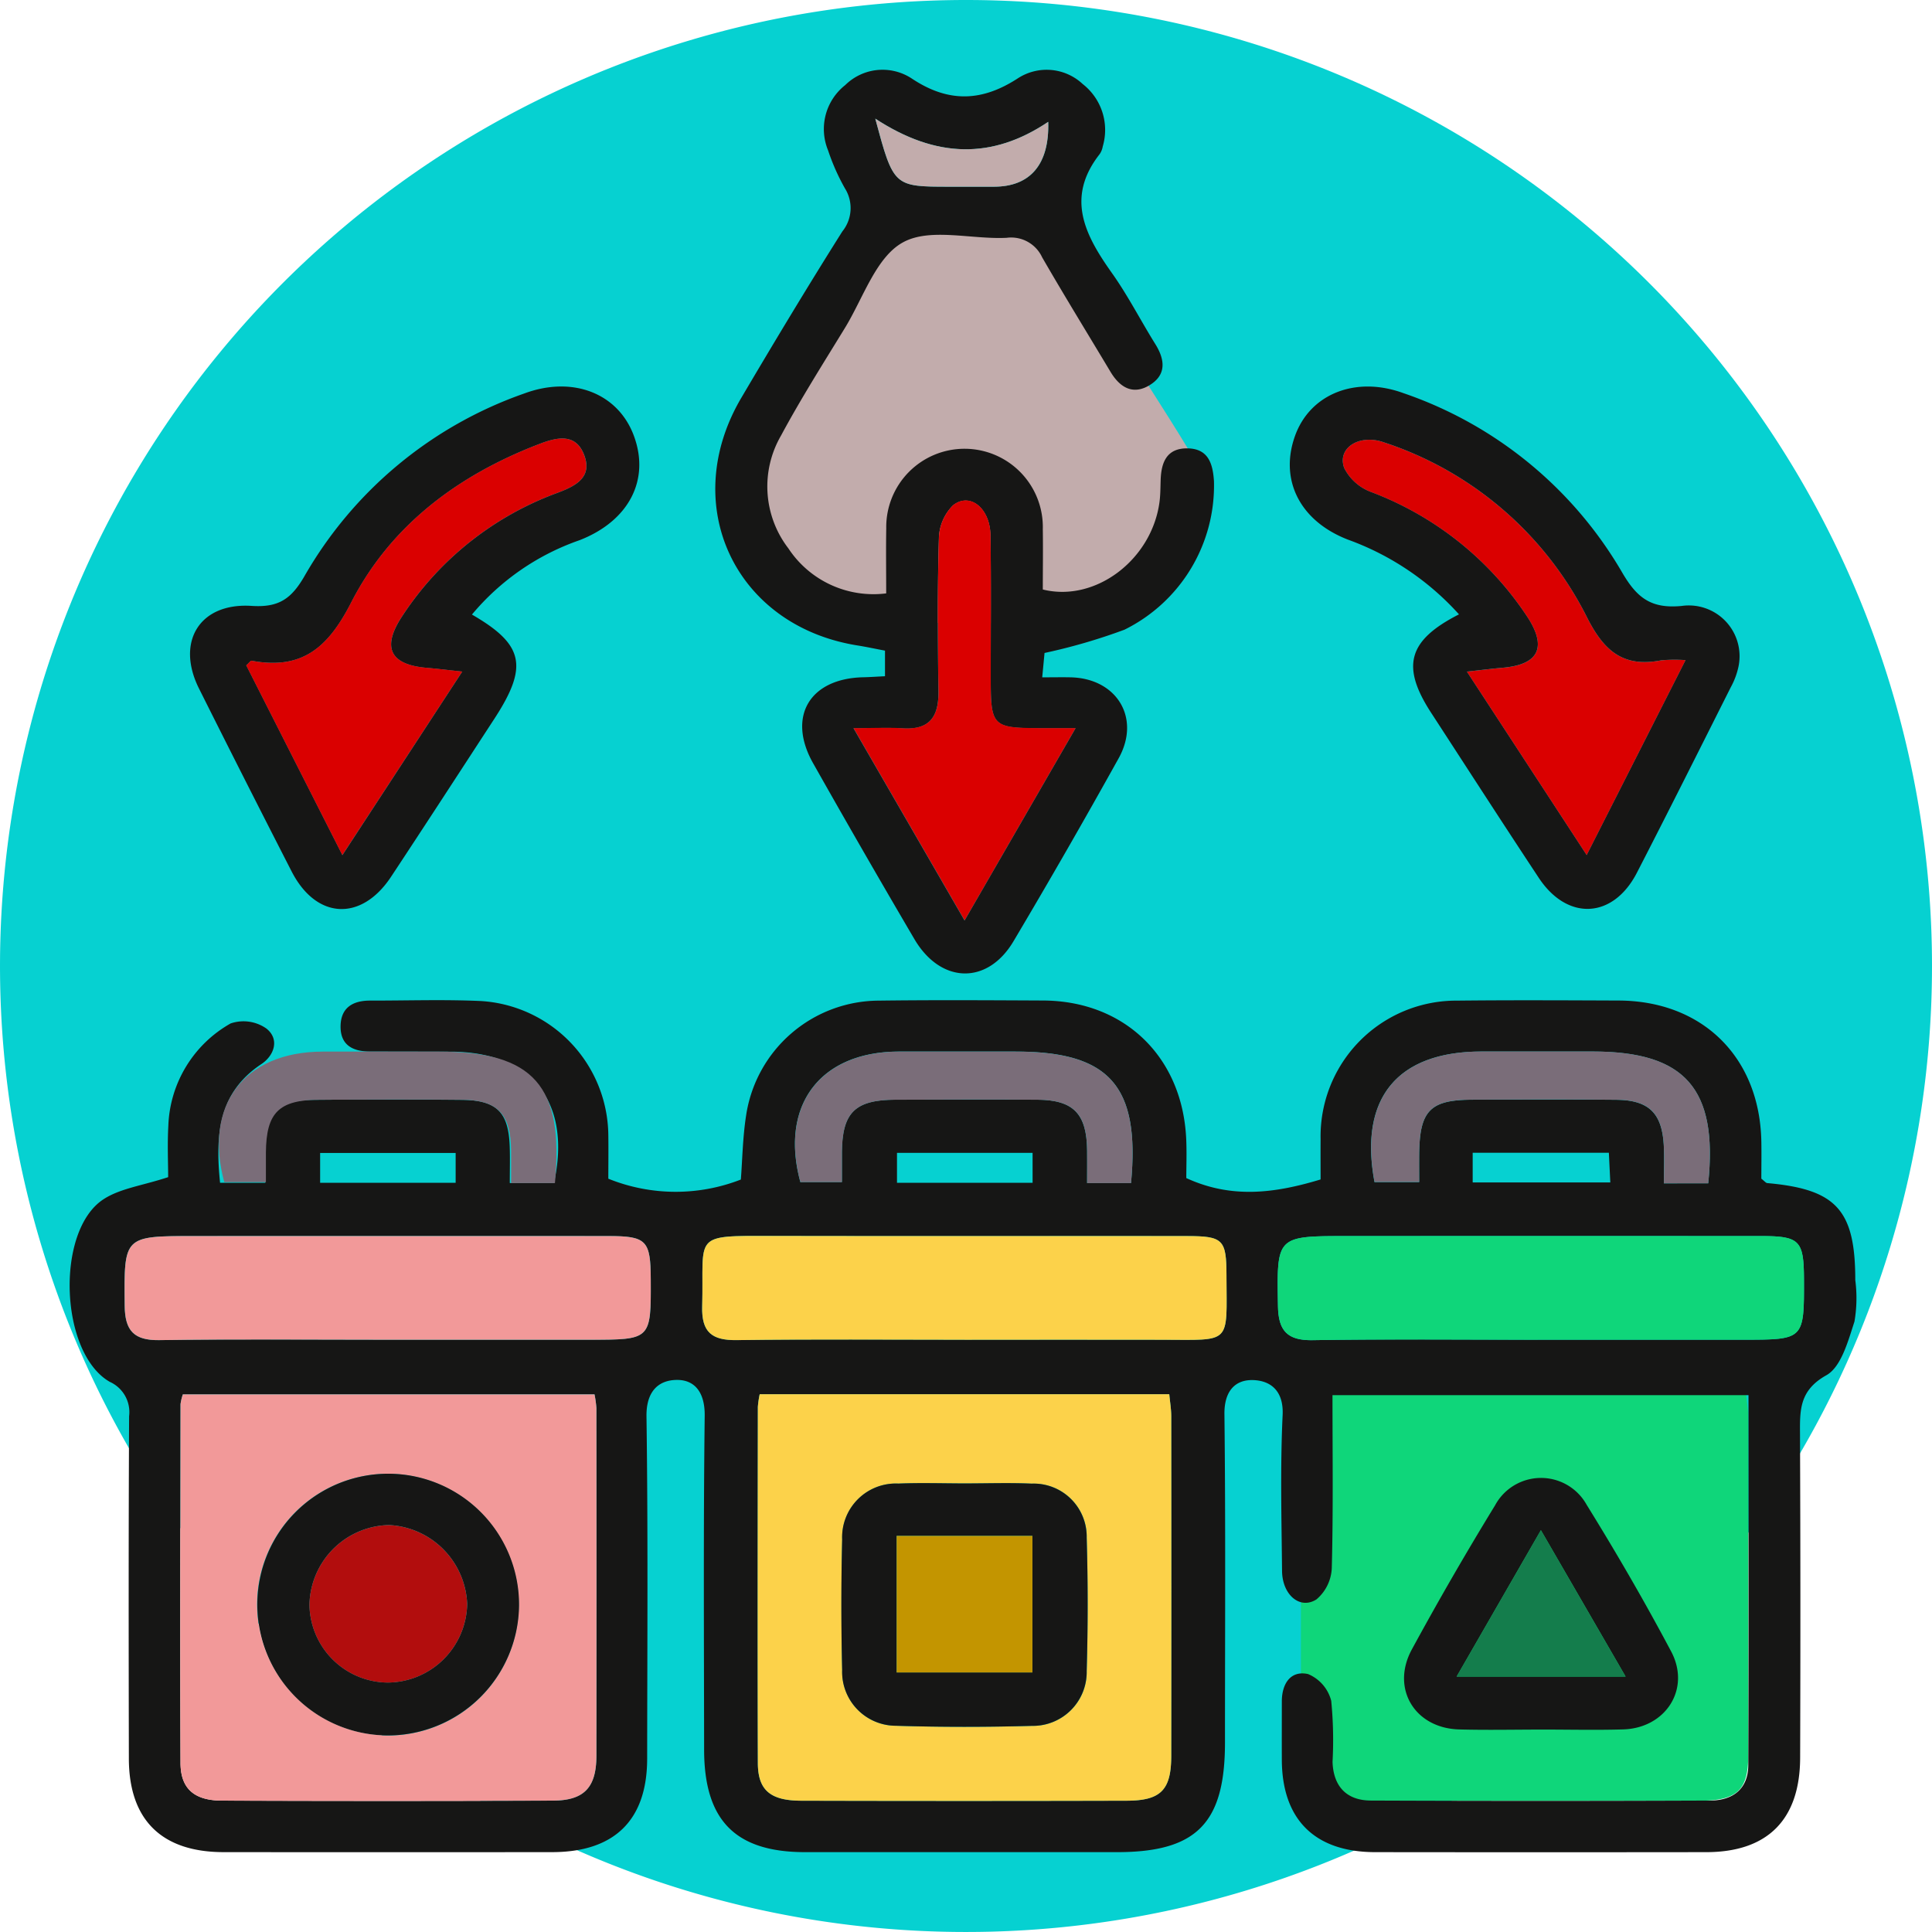 <svg xmlns="http://www.w3.org/2000/svg" xmlns:xlink="http://www.w3.org/1999/xlink" width="166.509" height="166.51" viewBox="0 0 166.509 166.51">
  <defs>
    <clipPath id="clip-path">
      <rect id="Rectángulo_354406" data-name="Rectángulo 354406" width="154.009" height="153.633" fill="none"/>
    </clipPath>
  </defs>
  <g id="Grupo_1018188" data-name="Grupo 1018188" transform="translate(-180 -391)">
    <path id="Trazado_717308" data-name="Trazado 717308" d="M166.509,108.144A83.254,83.254,0,1,1,83.254,24.889a83.255,83.255,0,0,1,83.255,83.255" transform="translate(180 366.111)" fill="#06d1d1"/>
    <g id="Grupo_1017995" data-name="Grupo 1017995" transform="translate(186 397)">
      <g id="Grupo_1017994" data-name="Grupo 1017994" clip-path="url(#clip-path)">
        <path id="Trazado_717310" data-name="Trazado 717310" d="M140.414,25.525s-4.886-4.655-12.235,8.084-7.84,19.353-4.165,22.538,15.035,5.879,23.686,3.674,15.288-8.9,12.013-14.342-13.381-20.785-13.381-20.785Z" transform="translate(-63.354 -12.848)" fill="#c2acac"/>
        <path id="Trazado_717311" data-name="Trazado 717311" d="M227.445,237.961h38.176c.068.676.183,1.288.184,1.9q.016,14.628,0,29.256c0,2.952-.963,3.87-4.151,3.878q-15.17.035-30.342,0c-2.88-.007-4.03-.914-4.038-3.249-.034-10.232-.014-20.463,0-30.694a7.9,7.9,0,0,1,.172-1.088" transform="translate(-121.136 -123.799)" fill="#0fd67a"/>
        <path id="Trazado_717312" data-name="Trazado 717312" d="M12.967,182.9h3.9c0-1.293-.085-2.477.018-3.645.214-2.425,1.4-3.479,3.966-3.5q6.476-.06,12.954,0c2.992.021,4.02,1.045,4.126,4.014.036,1.017.006,2.036.006,3.154h3.807c1.536-6.96-1.9-11.313-8.9-11.325q-3.478-.006-6.956-.012c-1.475,0-2.556-.546-2.536-2.181.019-1.6,1.055-2.21,2.547-2.208,3.2.005,6.4-.107,9.594.04a11.7,11.7,0,0,1,10.935,11.527c.019,1.342,0,2.685,0,3.783a15.472,15.472,0,0,0,11.422.073c.131-1.7.159-3.609.447-5.48A11.615,11.615,0,0,1,69.751,167.2c4.717-.061,9.436-.032,14.154-.01,7.027.033,12.019,4.879,12.329,11.959.052,1.185.007,2.375.007,3.344,3.857,1.778,7.566,1.336,11.574.119,0-.987-.008-2.243,0-3.5A11.7,11.7,0,0,1,119.592,167.2c4.637-.051,9.275-.026,13.913-.008,7.236.029,12.156,4.893,12.295,12.135.021,1.111,0,2.222,0,3.22.272.206.386.367.512.378,5.957.53,7.585,2.32,7.585,8.361a11.981,11.981,0,0,1-.071,3.576c-.548,1.67-1.137,3.907-2.424,4.626-2.351,1.314-2.278,3.037-2.269,5.117q.059,13.913.012,27.827c-.009,5.346-2.8,8.15-8.083,8.156q-14.274.017-28.547,0c-5.2-.006-8.019-2.81-8.041-7.952-.007-1.68,0-3.359,0-5.038,0-1.519.753-2.693,2.258-2.359a3.409,3.409,0,0,1,2,2.311,34.915,34.915,0,0,1,.113,5.26c.07,2.089,1.191,3.322,3.294,3.331q14.633.059,29.266,0c1.936-.007,3.264-1,3.271-3.051.039-10.55.018-21.1.018-31.888H108.84c0,5.012.069,9.953-.06,14.889a3.737,3.737,0,0,1-1.322,2.715c-1.428.907-2.945-.4-2.965-2.453-.044-4.478-.162-8.963.05-13.431.1-2.061-1-2.951-2.492-3.017-1.607-.071-2.547.958-2.524,2.938.107,9.434.049,18.87.047,28.306,0,6.951-2.457,9.439-9.308,9.439q-13.434,0-26.867,0c-6.013,0-8.708-2.722-8.715-8.829-.011-9.6-.066-19.192.05-28.786.023-1.933-.8-3.1-2.405-3.083-1.625.014-2.641,1.035-2.612,3.14.137,9.834.068,19.67.058,29.506-.005,5.289-2.813,8.046-8.186,8.051q-14.154.012-28.307,0c-5.344,0-8.166-2.772-8.176-8.062-.019-9.835-.03-19.671.021-29.506a2.861,2.861,0,0,0-1.67-2.966c-4.306-2.475-4.691-12.983-.564-15.716,1.445-.956,3.37-1.187,5.6-1.923,0-1.151-.076-2.8.015-4.43a10.557,10.557,0,0,1,5.369-8.818,3.432,3.432,0,0,1,3.087.443c1.156.92.666,2.326-.434,3.057-3.707,2.464-3.983,6.071-3.564,10.232M9.759,201.135a4.528,4.528,0,0,0-.2.841c-.013,10.309-.041,20.619,0,30.928.008,2.2,1.166,3.233,3.566,3.242q14.266.055,28.531,0c2.677-.01,3.739-1.122,3.745-3.853q.036-14.985,0-29.97a9.09,9.09,0,0,0-.164-1.191Zm49.714-.012a8.5,8.5,0,0,0-.159,1.088c-.009,10.231-.027,20.463,0,30.694.007,2.335,1.071,3.242,3.734,3.249q14.028.037,28.056,0c2.948-.008,3.835-.926,3.838-3.878q.018-14.628,0-29.256c0-.611-.107-1.222-.17-1.9Zm-32.1-4.7H44.857c5.251,0,5.251,0,5.227-5.2-.015-3.367-.361-3.731-3.672-3.733q-17.844-.009-35.688,0c-6.093,0-6.037,0-5.977,6.013.022,2.135.792,2.986,2.985,2.955,6.546-.095,13.093-.034,19.64-.034m99.155,0h17.724c5.239,0,5.239,0,5.223-5.208-.01-3.347-.368-3.722-3.684-3.724q-17.844-.009-35.688,0c-6.117,0-6.066,0-5.962,6.021.036,2.109.773,2.986,2.987,2.95,6.465-.105,12.933-.037,19.4-.037m-49.386,0q8.5,0,17.008,0c6.051.009,5.567.468,5.554-5.535-.007-3.107-.278-3.395-3.431-3.4-11.9-.009-23.8.013-35.693-.011-7.032-.014-5.893-.161-6.061,6.076-.059,2.23.846,2.925,2.981,2.9,6.547-.087,13.1-.032,19.643-.031m64.079-13.483c.843-8.169-2.016-11.354-9.947-11.354q-4.794,0-9.588,0c-7.274,0-10.575,4.025-9.225,11.252h3.85c0-.962-.011-1.749,0-2.536.059-3.622.971-4.551,4.541-4.564,4.155-.015,8.31-.03,12.464.008,2.772.025,3.92,1.145,4.074,3.9.06,1.073.01,2.153.01,3.3Zm-49.746-.017c.792-8.392-1.86-11.337-9.958-11.337-3.356,0-6.713-.008-10.069,0-6.793.019-10.257,4.652-8.47,11.249h3.58c0-.971,0-1.764,0-2.557.027-3.437,1.124-4.529,4.615-4.542,4.076-.014,8.152-.024,12.227,0,3.121.021,4.257,1.206,4.291,4.383.01.924,0,1.847,0,2.8Zm-8.482-2.606H71.307V182.9H82.994ZM21.59,182.9H33.27v-2.572H21.59Zm99.333-2.589v2.559h11.861c-.045-.921-.082-1.684-.124-2.559Z" transform="translate(0 -86.961)" fill="#161615"/>
        <path id="Trazado_717313" data-name="Trazado 717313" d="M130.618,52.275v-2.2c-.833-.158-1.6-.323-2.367-.446-10.563-1.687-15.466-12.105-10.008-21.357,2.839-4.811,5.718-9.6,8.7-14.327a3.2,3.2,0,0,0,.22-3.715,18.5,18.5,0,0,1-1.451-3.272,4.819,4.819,0,0,1,1.483-5.628,4.576,4.576,0,0,1,5.774-.534c3.131,2.066,6,1.975,9.109-.052a4.548,4.548,0,0,1,5.581.5,5.014,5.014,0,0,1,1.725,5.38,1.657,1.657,0,0,1-.268.663c-2.947,3.763-1.256,6.983,1.059,10.243,1.383,1.947,2.477,4.1,3.743,6.129.838,1.345.965,2.643-.486,3.531s-2.575.2-3.383-1.152c-1.966-3.286-3.975-6.548-5.889-9.864a2.94,2.94,0,0,0-3.052-1.679c-3.03.154-6.615-.9-8.953.4-2.32,1.281-3.418,4.81-5,7.387-1.875,3.063-3.8,6.1-5.5,9.263a8.745,8.745,0,0,0,.636,9.716,8.78,8.78,0,0,0,8.43,3.88c0-1.975-.026-3.8.005-5.616a6.748,6.748,0,1,1,13.493.074c.027,1.75,0,3.5,0,5.207,4.55,1.129,9.4-2.581,10.058-7.549.083-.632.078-1.276.1-1.914.054-1.526.544-2.73,2.324-2.7,1.8.027,2.168,1.344,2.268,2.8a13.856,13.856,0,0,1-7.709,12.826,49.718,49.718,0,0,1-6.892,2.007c-.037.387-.1,1.062-.2,2.1.932,0,1.7-.017,2.467,0,3.971.1,6.046,3.512,4.121,6.975q-4.418,7.95-9.064,15.773c-2.245,3.781-6.274,3.671-8.544-.194q-4.425-7.534-8.721-15.143c-2.271-4.013-.311-7.32,4.331-7.417.548-.012,1.1-.052,1.857-.089m16.427,4.479h-3.1c-4.032-.006-4.207-.178-4.212-4.17-.005-4.15.042-8.3-.023-12.449-.036-2.346-1.772-3.738-3.226-2.588a4.157,4.157,0,0,0-1.219,2.855c-.129,4.385-.1,8.778-.039,13.167.032,2.167-.733,3.342-3.062,3.2-1.248-.078-2.506-.013-4.259-.013l9.573,16.571,9.566-16.569M129.784,4.227c1.579,5.863,1.579,5.863,6.416,5.863q1.91,0,3.819,0c3.1,0,4.779-1.9,4.668-5.589-4.819,3.236-9.657,3.155-14.9-.274" transform="translate(-60.345 0)" fill="#161615"/>
        <path id="Trazado_717314" data-name="Trazado 717314" d="M233.783,76.571a23.747,23.747,0,0,0-9.565-6.44c-4.128-1.593-5.926-5.119-4.578-8.919,1.287-3.628,5.212-5.222,9.353-3.709a34.858,34.858,0,0,1,18.841,15.44c1.277,2.2,2.5,3.158,5.141,2.9a4.374,4.374,0,0,1,4.891,5.243,6.479,6.479,0,0,1-.664,1.769c-2.683,5.335-5.353,10.675-8.089,15.983-2.048,3.972-5.987,4.171-8.456.438-3.122-4.721-6.19-9.479-9.276-14.224-2.6-4-2.016-6.235,2.4-8.484m19.524,3.943a13.218,13.218,0,0,0-2.085.015c-3.238.628-4.917-.74-6.41-3.708a30.084,30.084,0,0,0-17.495-15.074c-2.1-.745-4.053.458-3.432,2.2a4.248,4.248,0,0,0,2.321,2.075,27.91,27.91,0,0,1,13.432,10.708c1.766,2.67,1.031,4.172-2.09,4.44-.9.077-1.806.194-3.083.333l10.321,15.808,8.521-16.8" transform="translate(-114.038 -29.62)" fill="#161615"/>
        <path id="Trazado_717315" data-name="Trazado 717315" d="M45.925,76.584c4.476,2.589,4.881,4.457,1.927,8.988s-5.911,9.09-8.9,13.611c-2.569,3.881-6.449,3.673-8.568-.46q-4.033-7.864-7.986-15.768c-2.009-4.023.053-7.41,4.537-7.118,2.337.152,3.427-.6,4.576-2.6A35.246,35.246,0,0,1,50.434,57.53c4.15-1.542,8.042-.034,9.418,3.573,1.46,3.824-.369,7.4-4.645,9.069a21.089,21.089,0,0,0-9.282,6.411M45.088,81.5c-1.33-.142-2.189-.25-3.05-.322-3.159-.265-3.9-1.736-2.159-4.4A27.14,27.14,0,0,1,53.31,66.088c1.511-.573,3.014-1.3,2.3-3.228-.692-1.851-2.2-1.617-3.8-1.006-7.041,2.682-12.882,7.026-16.3,13.707-2,3.913-4.255,5.808-8.574,5-.085-.016-.209.175-.46.4l8.286,16.354L45.088,81.5" transform="translate(-11.25 -29.618)" fill="#161615"/>
        <path id="Trazado_717316" data-name="Trazado 717316" d="M251.655,274.685c-2.4,0-4.793.055-7.186-.012-3.826-.107-5.9-3.531-4.077-6.89q3.425-6.3,7.173-12.42a4.5,4.5,0,0,1,7.9-.043c2.559,4.13,5,8.341,7.278,12.633,1.711,3.228-.464,6.61-4.142,6.718-2.314.068-4.631.013-6.947.013m-7.4-4.57h14.563l-7.3-12.614-7.261,12.614" transform="translate(-124.715 -131.622)" fill="#161615"/>
        <path id="Trazado_717317" data-name="Trazado 717317" d="M20.1,237.987H55.583a9.09,9.09,0,0,1,.164,1.191q.014,14.985,0,29.97C55.74,271.879,54.679,272.991,52,273q-14.266.052-28.531,0c-2.4-.009-3.558-1.045-3.566-3.242-.036-10.309-.009-20.619,0-30.928a4.528,4.528,0,0,1,.2-.841m17.634,29.4A11.279,11.279,0,1,0,26.5,256.115a11.333,11.333,0,0,0,11.236,11.27" transform="translate(-10.346 -123.813)" fill="#f29999"/>
        <path id="Trazado_717318" data-name="Trazado 717318" d="M123.781,237.96h35.3c.063.676.169,1.288.17,1.9q.015,14.627,0,29.255c0,2.952-.89,3.871-3.838,3.878q-14.028.035-28.056,0c-2.663-.007-3.726-.914-3.733-3.249-.032-10.232-.012-20.463,0-30.694a8.33,8.33,0,0,1,.159-1.088m17.7,7.685c-1.915,0-3.833-.063-5.745.015a4.63,4.63,0,0,0-4.844,4.813q-.131,5.623,0,11.251a4.643,4.643,0,0,0,4.633,4.809c3.906.123,7.821.119,11.727.009a4.638,4.638,0,0,0,4.715-4.731q.16-5.741,0-11.49a4.572,4.572,0,0,0-4.744-4.656c-1.911-.085-3.829-.016-5.745-.02" transform="translate(-64.307 -123.799)" fill="#fcd24a"/>
        <path id="Trazado_717319" data-name="Trazado 717319" d="M32.51,218.481c-6.547,0-13.094-.06-19.639.034-2.193.032-2.964-.819-2.985-2.955-.06-6.014-.116-6.013,5.977-6.013q17.844,0,35.688,0c3.311,0,3.657.366,3.672,3.733.023,5.2.023,5.2-5.227,5.2H32.51" transform="translate(-5.137 -109.017)" fill="#f29999"/>
        <path id="Trazado_717320" data-name="Trazado 717320" d="M239.436,218.481c-6.467,0-12.935-.068-19.4.037-2.214.036-2.951-.841-2.987-2.951-.1-6.021-.155-6.021,5.962-6.021q17.844,0,35.687,0c3.316,0,3.674.377,3.684,3.724.016,5.207.016,5.207-5.223,5.207H239.436" transform="translate(-112.907 -109.017)" fill="#0fd67a"/>
        <path id="Trazado_717321" data-name="Trazado 717321" d="M136.26,218.473c-6.548,0-13.1-.055-19.643.032-2.135.028-3.041-.666-2.981-2.9.167-6.238-.971-6.09,6.061-6.076,11.9.024,23.8,0,35.694.011,3.152,0,3.424.289,3.431,3.4.013,6,.5,5.544-5.553,5.535q-8.5-.013-17.009,0" transform="translate(-59.118 -109.008)" fill="#fcd24a"/>
        <path id="Trazado_717322" data-name="Trazado 717322" d="M262.856,187.754h-3.819c0-1.144.05-2.223-.01-3.3-.154-2.753-1.3-3.873-4.074-3.9-4.154-.037-8.309-.023-12.464-.008-3.57.013-4.483.942-4.541,4.564-.012.787,0,1.574,0,2.536H234.1c-1.35-7.227,1.951-11.248,9.225-11.252q4.794,0,9.588,0c7.931,0,10.79,3.185,9.947,11.354" transform="translate(-121.635 -91.772)" fill="#7a6d79"/>
        <path id="Trazado_717323" data-name="Trazado 717323" d="M159.266,187.734h-3.781c0-.952.008-1.875,0-2.8-.034-3.176-1.17-4.362-4.291-4.383-4.075-.027-8.151-.018-12.227,0-3.491.013-4.588,1.1-4.614,4.542-.006.793,0,1.586,0,2.557h-3.581c-1.786-6.6,1.677-11.229,8.47-11.249,3.356-.01,6.713,0,10.069,0,8.1,0,10.75,2.946,9.958,11.337" transform="translate(-67.79 -91.769)" fill="#7a6d79"/>
        <path id="Trazado_717324" data-name="Trazado 717324" d="M55.777,187.734H52c0-.952.008-1.875,0-2.8-.034-3.176-1.17-4.362-4.291-4.383-4.075-.027-8.151-.018-12.227,0-3.491.013-4.588,1.1-4.614,4.542-.006.793,0,1.586,0,2.557H27.279c-1.786-6.6,1.677-11.229,8.47-11.249,3.356-.01,6.713,0,10.069,0,8.1,0,10.75,2.946,9.958,11.337" transform="translate(-13.95 -91.769)" fill="#7a6d79"/>
        <path id="Trazado_717326" data-name="Trazado 717326" d="M159.965,97.023,150.4,113.592l-9.573-16.571c1.753,0,3.01-.064,4.259.013,2.329.145,3.093-1.029,3.062-3.2-.064-4.389-.09-8.781.039-13.167a4.154,4.154,0,0,1,1.219-2.855c1.454-1.15,3.189.241,3.226,2.587.065,4.149.018,8.3.023,12.45,0,3.992.18,4.163,4.212,4.169h3.1" transform="translate(-73.265 -40.27)" fill="#da0000"/>
        <path id="Trazado_717327" data-name="Trazado 717327" d="M144.741,8.811c5.245,3.429,10.084,3.51,14.9.274.111,3.688-1.572,5.588-4.668,5.589q-1.909,0-3.819,0c-4.836,0-4.836,0-6.416-5.863" transform="translate(-75.302 -4.584)" fill="#c2acac"/>
        <path id="Trazado_717328" data-name="Trazado 717328" d="M258.263,85.49l-8.521,16.8L239.421,86.483c1.277-.139,2.179-.256,3.083-.333,3.12-.268,3.856-1.77,2.09-4.44A27.91,27.91,0,0,0,231.162,71a4.248,4.248,0,0,1-2.321-2.075c-.621-1.747,1.331-2.949,3.432-2.2A30.084,30.084,0,0,1,249.768,81.8c1.493,2.968,3.172,4.336,6.41,3.708a13.218,13.218,0,0,1,2.085-.015" transform="translate(-118.994 -34.596)" fill="#da0000"/>
        <path id="Trazado_717329" data-name="Trazado 717329" d="M50.341,86.354l-10.335,15.82L31.72,85.82c.25-.223.374-.414.46-.4,4.319.805,6.571-1.09,8.574-5,3.419-6.681,9.26-11.025,16.3-13.707,1.605-.612,3.112-.845,3.8,1.006.719,1.925-.784,2.655-2.3,3.228A27.14,27.14,0,0,0,45.132,81.631c-1.745,2.664-1,4.135,2.159,4.4.861.072,1.719.18,3.05.322" transform="translate(-16.502 -34.476)" fill="#da0000"/>
        <path id="Trazado_717330" data-name="Trazado 717330" d="M249.17,275l7.261-12.614,7.3,12.614Z" transform="translate(-129.631 -136.506)" fill="#147d4c"/>
        <path id="Trazado_717331" data-name="Trazado 717331" d="M44.915,274.8a11.279,11.279,0,1,1,11.341-11.183A11.324,11.324,0,0,1,44.915,274.8m-.037-4.56a6.9,6.9,0,0,0,6.908-6.776,7.1,7.1,0,0,0-6.729-6.8,7.014,7.014,0,0,0-6.865,6.865,6.808,6.808,0,0,0,6.687,6.71" transform="translate(-17.522 -131.23)" fill="#161615"/>
        <path id="Trazado_717332" data-name="Trazado 717332" d="M149.3,253.954c1.915,0,3.833-.067,5.744.018a4.572,4.572,0,0,1,4.744,4.656q.168,5.74,0,11.49a4.638,4.638,0,0,1-4.715,4.731c-3.907.11-7.822.115-11.727-.009a4.643,4.643,0,0,1-4.633-4.809q-.136-5.623,0-11.251a4.631,4.631,0,0,1,4.844-4.813c1.912-.078,3.83-.015,5.745-.012m-5.895,16.292h11.7V258.475h-11.7Z" transform="translate(-72.133 -132.106)" fill="#161615"/>
        <path id="Trazado_717333" data-name="Trazado 717333" d="M49.77,275.037a6.808,6.808,0,0,1-6.687-6.71,7.014,7.014,0,0,1,6.865-6.865,7.1,7.1,0,0,1,6.729,6.8,6.9,6.9,0,0,1-6.908,6.776" transform="translate(-22.414 -136.025)" fill="#b20d0d"/>
        <rect id="Rectángulo_354405" data-name="Rectángulo 354405" width="11.703" height="11.771" transform="translate(71.277 126.37)" fill="#c39500"/>
      </g>
    </g>
  </g>
</svg>

